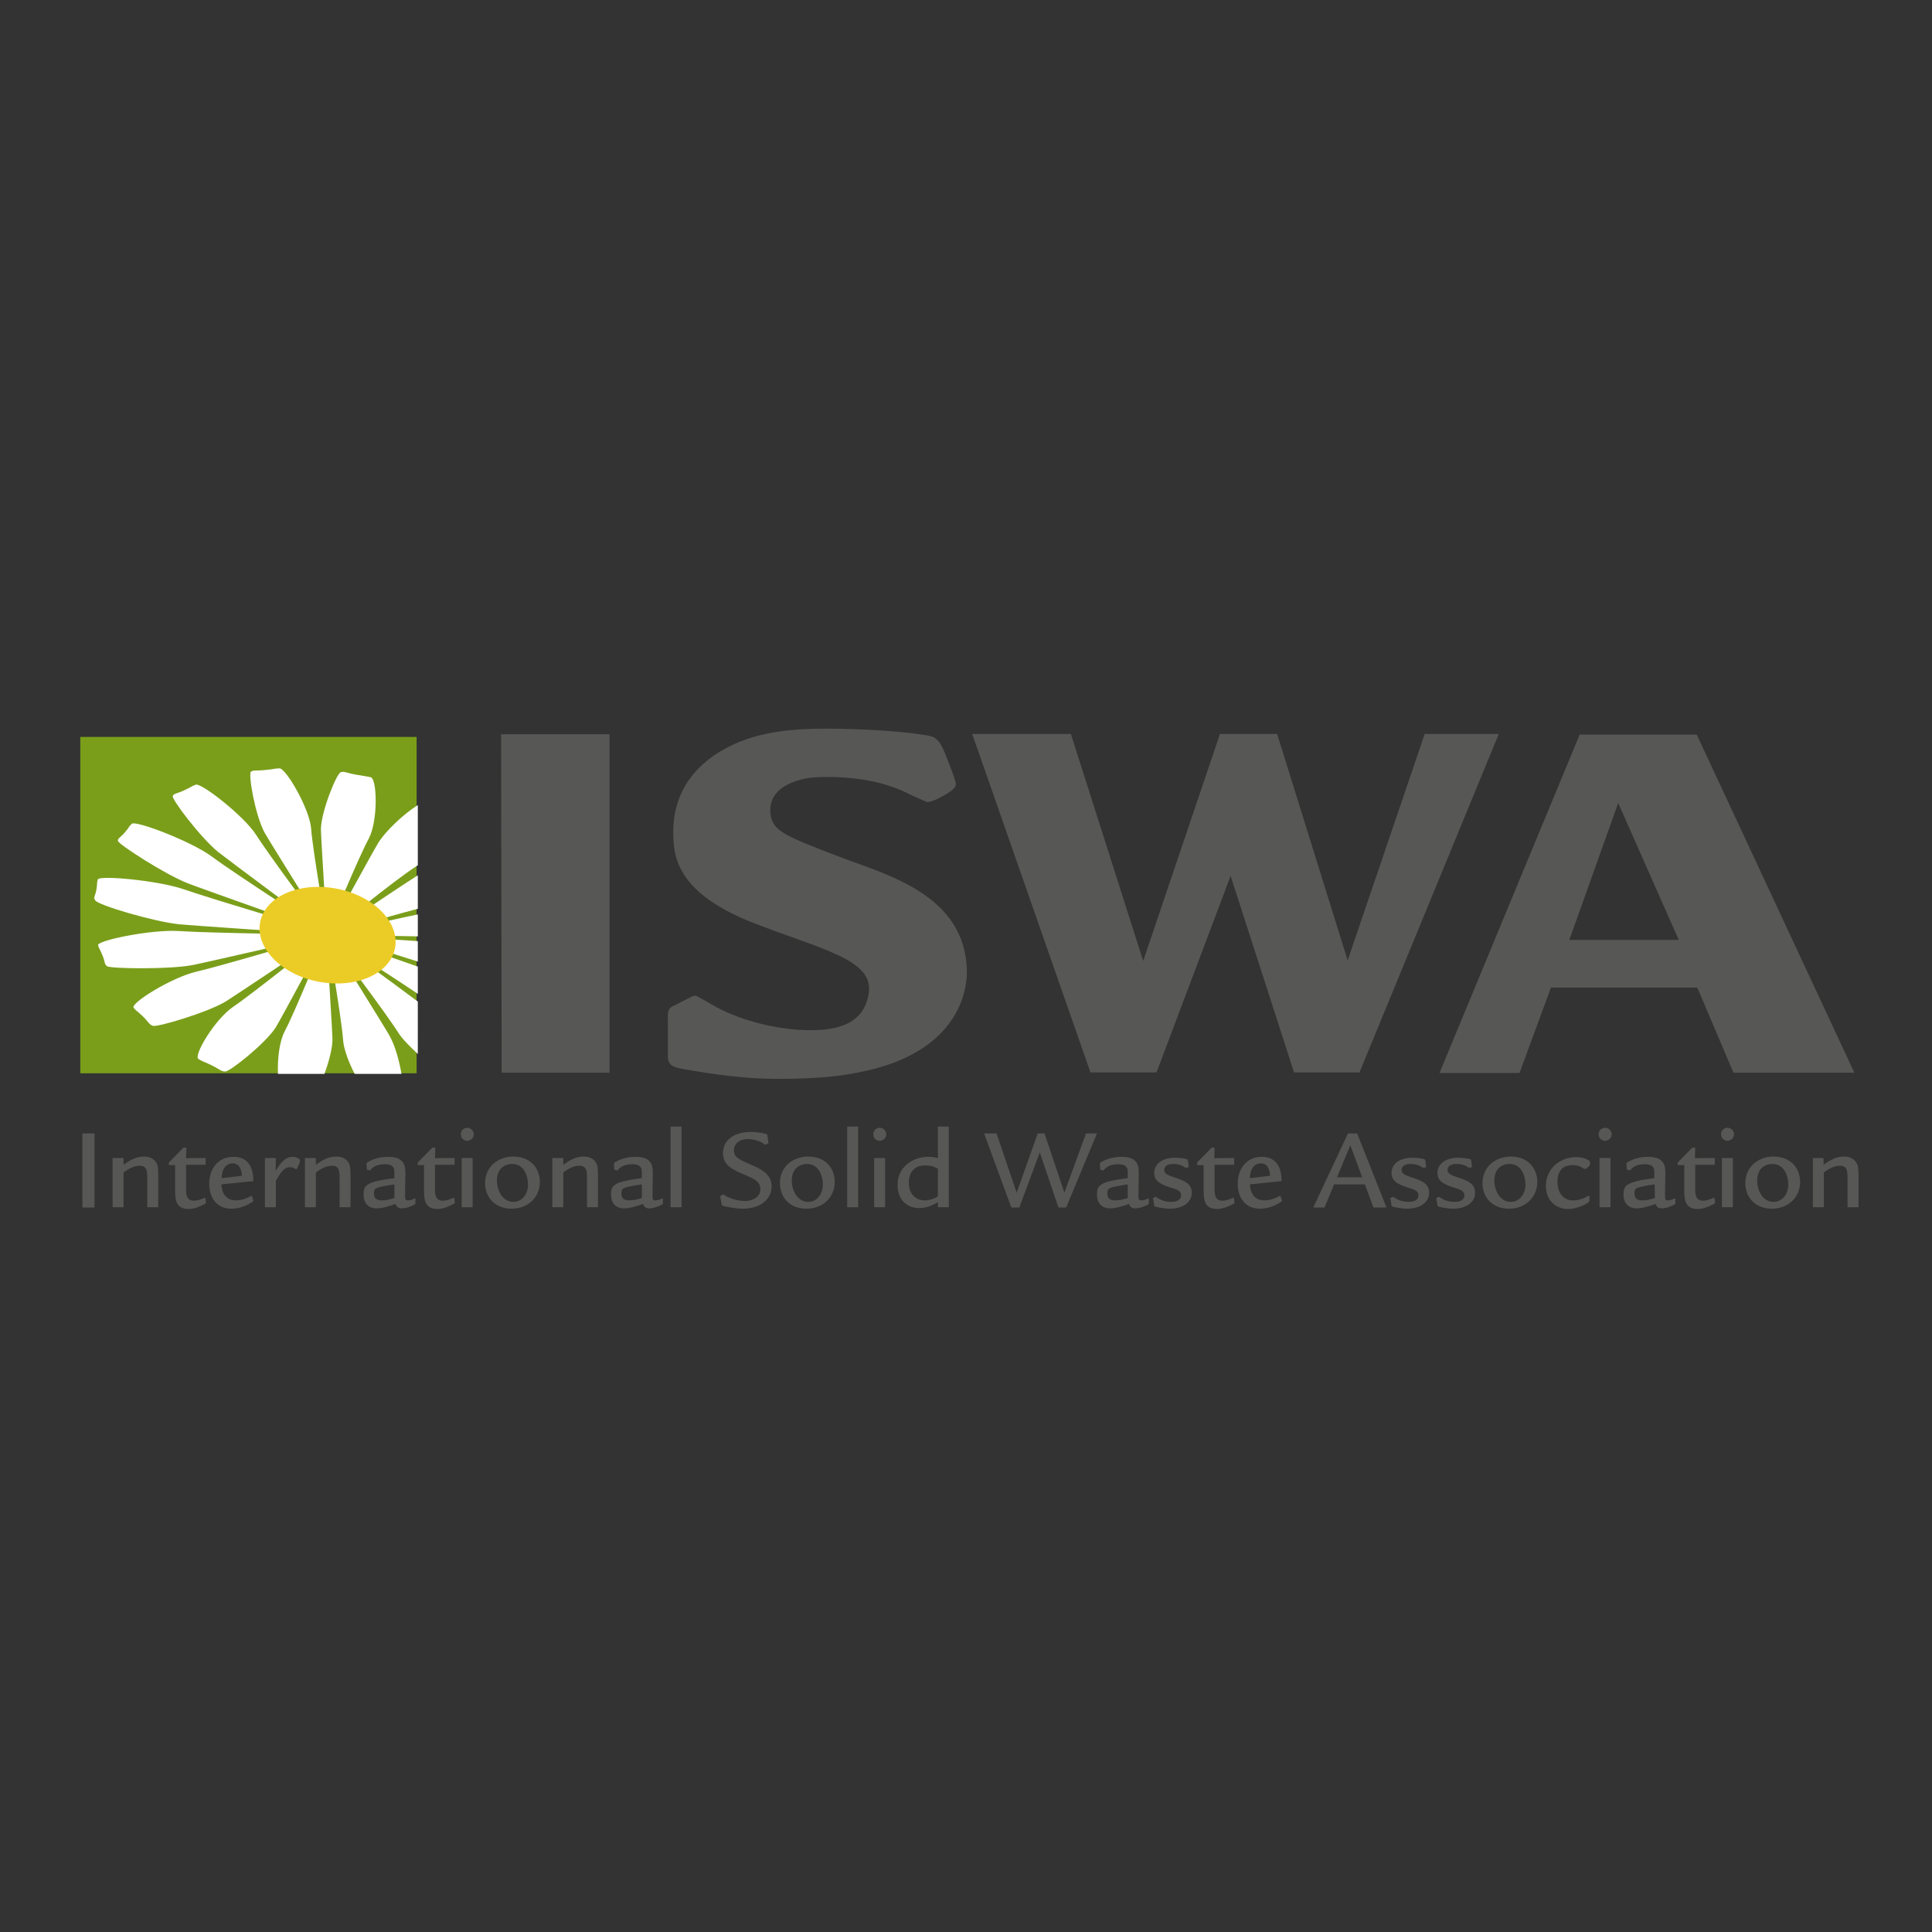 <?xml version="1.0" encoding="utf-8"?>
<!-- Generator: Adobe Illustrator 19.0.0, SVG Export Plug-In . SVG Version: 6.00 Build 0)  -->
<svg version="1.1" id="layer" xmlns="http://www.w3.org/2000/svg" xmlns:xlink="http://www.w3.org/1999/xlink" x="0px" y="0px"
	 viewBox="-153 -46 652 652" style="enable-background:new -153 -46 652 652;" xml:space="preserve">
<rect x="-153" y="-46" width="652" height="652" fill="#333333" stroke="none"/>
<style type="text/css">
	.st0{fill:#7A9E1A;}
	.st1{fill:#575756;}
	.st2{fill:#FFFFFF;}
	.st3{fill:#EBCC26;}
</style>
<rect x="-125.9" y="202.7" class="st0" width="113.5" height="113.5"/>
<path class="st1" d="M-121.1,336.5v25h-4.1v-25H-121.1z M-111.3,344.8l0,2.3c1.9-1.4,4.1-2.8,6.9-2.8c2.1,0,3.4,0.9,4.1,2
	c0.7,1.1,0.7,2.6,0.7,5v10.1h-3.7V352c0-2.6,0-4.6-2.6-4.6c-1.9,0-3.9,1.1-5.4,2.3v11.7h-3.7v-16.6H-111.3z M-83.6,344.8v2.3h-6.6v8
	c0,1.7,0,4.1,2.6,4.1c1.5,0,3-0.7,3.7-1l0.2,0.1l0.2,1.4c0,0.2,0.1,0.3-0.4,0.6c-1.5,0.8-3.5,1.7-5.5,1.7c-4.5,0-4.5-3.7-4.5-6.4
	l0-8.4H-96v-0.9l4.9-5h1l-0.1,3.6C-90.2,344.8-83.6,344.8-83.6,344.8z M-78.3,353.7c0.2,3.2,1.7,5.4,4.9,5.4c1.8,0,3.6-0.6,5.1-1.5
	l0.3,0l0.5,1.5c0.1,0.2-0.1,0.4-0.3,0.5c-1,0.7-3.7,2.3-7,2.3c-5.8,0-7.6-4.6-7.6-8.4c0-5.2,3.1-9.1,8.2-9.1c5.6,0,6.7,4.6,6.7,8.2
	L-78.3,353.7z M-71.4,350.8c0-0.8-0.2-4.2-3.1-4.2c-2,0-3.6,1.6-3.7,5L-71.4,350.8z M-59.9,344.8l-0.1,4.4c1.5-2.4,3-4.8,5.7-4.8
	c1.2,0,2.1,0.6,2.3,0.7c0.2,0.2,0.2,0.4,0.2,0.6c0,0.3,0,0.4-0.1,0.7l-0.9,2.1h-0.6c-0.4-0.3-0.7-0.6-1.7-0.6
	c-1.7,0-2.7,0.9-4.8,4.6v8.9h-3.7v-16.6H-59.9L-59.9,344.8z M-46.4,344.8l0,2.3c1.9-1.4,4.1-2.8,6.9-2.8c2.1,0,3.4,0.9,4.1,2
	c0.7,1.1,0.7,2.6,0.7,5v10.1h-3.7V352c0-2.6,0-4.6-2.6-4.6c-1.9,0-3.9,1.1-5.4,2.3v11.7h-3.7v-16.6H-46.4z M-29.3,346.9
	c0-0.4,0.1-0.5,0.4-0.7c2.9-1.8,6.2-1.8,6.9-1.8c5.9,0,5.8,3.5,5.8,5.9l-0.1,6.7c0,1.6,0,2.1,0.9,2.1c1,0,1.9-0.4,2.4-0.7l0.2,0.1
	v1.5c0,0.3-0.1,0.4-0.3,0.5c-0.5,0.3-2.6,1.3-4.3,1.3c-1.6,0-2-1.1-2.1-1.5c-1.4,0.5-4.2,1.5-6.5,1.5c-1.2,0-4.3-0.5-4.3-4.7
	c0-3,0.7-4.3,10.4-5.5c0-2.8,0-3.2-0.5-3.8c-0.7-0.9-2.2-0.9-2.8-0.9c-3,0-4.2,1.2-4.9,2.1l-1.1-0.3L-29.3,346.9z M-19.9,353.7
	c-0.8,0.1-2.8,0.4-5,0.9c-1.4,0.4-1.9,0.7-1.9,2.1c0,1,0.2,2.4,2.6,2.4c1.6,0,3.1-0.4,4.3-0.8L-19.9,353.7L-19.9,353.7z M0.4,344.8
	v2.3h-6.6v8c0,1.7,0,4.1,2.6,4.1c1.5,0,3-0.7,3.7-1l0.2,0.1l0.2,1.4c0,0.2,0.1,0.3-0.4,0.6c-1.5,0.8-3.5,1.7-5.5,1.7
	c-4.5,0-4.5-3.7-4.5-6.4l0-8.4H-12v-0.9l4.9-5h1l-0.1,3.6C-6.2,344.8,0.4,344.8,0.4,344.8z M2.5,336.8c0-1.3,1-2.2,2.2-2.2
	c1.2,0,2.2,1,2.2,2.2c0,1.4-1.3,2.2-2.2,2.2C3.8,339,2.5,338.3,2.5,336.8z M6.5,344.8v16.6H2.8v-16.6H6.5z M29.2,352.8
	c0,5.2-3.9,9.1-9.6,9.1c-5.6,0-8.9-3.9-8.9-8.6c0-5.5,4.3-9,9.6-9C26.9,344.4,29.2,349.2,29.2,352.8z M14.7,352.4
	c0,3.3,1.9,7.2,5.5,7.2c3,0,5-2.6,5-5.9c0-2.4-1.1-6.9-5.4-6.9C18,346.8,14.7,347.8,14.7,352.4z M37.1,344.8l0,2.3
	c1.9-1.4,4.1-2.8,6.9-2.8c2.1,0,3.4,0.9,4.1,2c0.7,1.1,0.7,2.6,0.7,5v10.1h-3.7V352c0-2.6,0-4.6-2.6-4.6c-1.9,0-3.9,1.1-5.4,2.3
	v11.7h-3.7v-16.6H37.1z M54.2,346.9c0-0.4,0.1-0.5,0.4-0.7c2.9-1.8,6.2-1.8,6.9-1.8c5.9,0,5.8,3.5,5.8,5.9l-0.1,6.7
	c0,1.6,0,2.1,0.9,2.1c1,0,1.9-0.4,2.4-0.7l0.2,0.1v1.5c0,0.3-0.1,0.4-0.3,0.5c-0.5,0.3-2.6,1.3-4.3,1.3c-1.6,0-2-1.1-2.1-1.5
	c-1.4,0.5-4.2,1.5-6.5,1.5c-1.2,0-4.3-0.5-4.3-4.7c0-3,0.7-4.3,10.4-5.5c0-2.8,0-3.2-0.5-3.8c-0.7-0.9-2.2-0.9-2.8-0.9
	c-3,0-4.2,1.2-4.9,2.1l-1.1-0.3L54.2,346.9z M63.6,353.7c-0.8,0.1-2.8,0.4-5,0.9c-1.4,0.4-1.9,0.7-1.9,2.1c0,1,0.2,2.4,2.6,2.4
	c1.6,0,3.1-0.4,4.3-0.8L63.6,353.7L63.6,353.7z M77,334.2v27.2h-3.7v-27.2H77z M106.3,339.5c0,0.2,0,0.3-0.1,0.4l-0.7,0.3
	c-0.1,0.1-0.2,0.1-0.2,0.1c-0.2,0-0.8-0.5-1-0.6c-1.1-0.6-2.9-1.3-4.8-1.3c-2.4,0-4.8,1.1-4.8,3.8c0,2.3,1.5,3,5.6,4.8
	c3.5,1.5,7.1,3.2,7.1,7.4c0,3.9-3.3,7.5-9.7,7.5c-2.5,0-5.8-0.7-6.5-0.9c-0.5-0.2-0.7-0.3-0.7-0.6l-0.4-2.4c0-0.3,0-0.4,0.2-0.5
	l0.6-0.3c0,0,0.2-0.1,0.2-0.1c0.1,0,0.7,0.4,0.8,0.5c1.9,1,4.2,1.7,6.5,1.7c2.6,0,5.2-1.3,5.2-4c0-2.6-2.1-3.5-5.2-4.8
	c-4-1.7-7.4-3.1-7.4-7.4c0-4.3,3.7-7.1,9.4-7.1c2.6,0,4.8,0.6,5.2,0.7c0.2,0,0.4,0.2,0.4,0.6L106.3,339.5z M128.7,352.8
	c0,5.2-3.9,9.1-9.6,9.1c-5.6,0-8.9-3.9-8.9-8.6c0-5.5,4.3-9,9.6-9C126.5,344.4,128.7,349.2,128.7,352.8z M114.2,352.4
	c0,3.3,1.9,7.2,5.5,7.2c3,0,5-2.6,5-5.9c0-2.4-1.1-6.9-5.4-6.9C117.6,346.8,114.2,347.8,114.2,352.4z M136.6,334.2v27.2h-3.7v-27.2
	H136.6z M141.7,336.8c0-1.3,1-2.2,2.2-2.2c1.2,0,2.2,1,2.2,2.2c0,1.4-1.3,2.2-2.2,2.2C143,339,141.7,338.3,141.7,336.8z
	 M145.7,344.8v16.6H142v-16.6H145.7z M167.2,334.2v27.2h-3.7l0-1.7c-1.1,0.6-3.3,2-6.2,2c-4.9,0-7.4-3.5-7.4-7.8c0-6,5-9.5,10.4-9.5
	c1.4,0,2.3,0.2,3.2,0.4v-10.6H167.2z M163.5,348.4c-0.6-0.3-1.8-1.1-4.2-1.1c-2,0-3.3,0.6-4.1,1.5c-1.3,1.3-1.5,3.3-1.5,4.3
	c0,3.9,2.4,6,5.4,6c0.7,0,2.3-0.1,4.4-1.3V348.4z M183.3,336.5l6.8,20l7.1-20h2.3l6.7,20l7.3-20h3.7l-10.4,25h-2.6l-6.3-18.6
	l-6.9,18.6h-2.7l-9.2-25H183.3z M218.2,346.9c0-0.4,0.1-0.5,0.4-0.7c2.9-1.8,6.2-1.8,6.9-1.8c5.9,0,5.8,3.5,5.8,5.9l-0.1,6.7
	c0,1.6,0,2.1,0.9,2.1c1,0,1.9-0.4,2.4-0.7l0.2,0.1v1.5c0,0.3-0.1,0.4-0.3,0.5c-0.5,0.3-2.6,1.3-4.3,1.3c-1.6,0-2-1.1-2.1-1.5
	c-1.4,0.5-4.2,1.5-6.5,1.5c-1.2,0-4.3-0.5-4.3-4.7c0-3,0.7-4.3,10.4-5.5c0-2.8,0-3.2-0.5-3.8c-0.7-0.9-2.2-0.9-2.8-0.9
	c-3,0-4.2,1.2-4.9,2.1l-1.1-0.3L218.2,346.9z M227.6,353.7c-0.8,0.1-2.8,0.4-5,0.9c-1.4,0.4-1.9,0.7-1.9,2.1c0,1,0.2,2.4,2.6,2.4
	c1.6,0,3.1-0.4,4.3-0.8L227.6,353.7L227.6,353.7z M247.1,348.1c-0.8-0.6-2.1-1.3-4.2-1.3c-2.7,0-3,1.5-3,2c0,1.3,1.1,1.8,3.9,2.7
	c2.6,0.9,5.4,1.8,5.4,5c0,3.4-3.2,5.4-7.4,5.4c-2.2,0-4.5-0.6-5-0.7c-0.2-0.1-0.2-0.2-0.3-0.4l-0.4-2.5l1-0.4
	c0.7,0.5,2.3,1.7,5.2,1.7c2.9,0,3.3-1.5,3.3-2.2c0-1.5-1.4-2-3.5-2.6c-2.9-1-5.6-1.9-5.6-5c0-2.4,2-5.1,7.1-5.1c1.6,0,3.4,0.3,4,0.5
	c0.2,0.1,0.2,0.2,0.3,0.4l0.3,2.3L247.1,348.1z M263.5,344.8v2.3h-6.6v8c0,1.7,0,4.1,2.6,4.1c1.5,0,3-0.7,3.7-1l0.2,0.1l0.2,1.4
	c0,0.2,0.1,0.3-0.4,0.6c-1.5,0.8-3.5,1.7-5.5,1.7c-4.5,0-4.5-3.7-4.5-6.4l0-8.4h-2.2v-0.9l4.9-5h1l-0.1,3.6
	C256.8,344.8,263.5,344.8,263.5,344.8z M268.8,353.7c0.2,3.2,1.7,5.4,4.9,5.4c1.8,0,3.6-0.6,5.1-1.5l0.3,0l0.5,1.5
	c0.1,0.2-0.1,0.4-0.3,0.5c-1,0.7-3.7,2.3-7,2.3c-5.8,0-7.6-4.6-7.6-8.4c0-5.2,3.1-9.1,8.1-9.1c5.6,0,6.7,4.6,6.7,8.2L268.8,353.7z
	 M275.6,350.8c0-0.8-0.2-4.2-3.1-4.2c-2,0-3.6,1.6-3.7,5L275.6,350.8z M305,336.5l9.9,25h-4.4l-2.9-7.8h-10.4l-3.2,7.8h-3.8l11.7-25
	H305z M306.7,351.3l-4-10.8l-4.5,10.8H306.7z M327.2,348.1c-0.8-0.6-2.1-1.3-4.2-1.3c-2.7,0-3,1.5-3,2c0,1.3,1.1,1.8,3.9,2.7
	c2.6,0.9,5.4,1.8,5.4,5c0,3.4-3.2,5.4-7.4,5.4c-2.2,0-4.5-0.6-5-0.7c-0.2-0.1-0.2-0.2-0.3-0.4l-0.4-2.5l1-0.4
	c0.7,0.5,2.3,1.7,5.2,1.7c2.9,0,3.3-1.5,3.3-2.2c0-1.5-1.4-2-3.5-2.6c-2.9-1-5.6-1.9-5.6-5c0-2.4,2-5.1,7.1-5.1c1.6,0,3.4,0.3,4,0.5
	c0.2,0.1,0.2,0.2,0.3,0.4l0.3,2.3L327.2,348.1z M342.7,348.1c-0.8-0.6-2.1-1.3-4.2-1.3c-2.7,0-3,1.5-3,2c0,1.3,1.1,1.8,3.9,2.7
	c2.6,0.9,5.4,1.8,5.4,5c0,3.4-3.2,5.4-7.4,5.4c-2.2,0-4.5-0.6-5-0.7c-0.2-0.1-0.2-0.2-0.3-0.4l-0.4-2.5l1-0.4
	c0.7,0.5,2.3,1.7,5.2,1.7c2.9,0,3.3-1.5,3.3-2.2c0-1.5-1.4-2-3.5-2.6c-2.9-1-5.6-1.9-5.6-5c0-2.4,2-5.1,7.1-5.1c1.6,0,3.4,0.3,4,0.5
	c0.2,0.1,0.2,0.2,0.3,0.4l0.3,2.3L342.7,348.1z M365.8,352.8c0,5.2-3.9,9.1-9.6,9.1c-5.6,0-8.9-3.9-8.9-8.6c0-5.5,4.3-9,9.7-9
	C363.5,344.4,365.8,349.2,365.8,352.8z M351.3,352.4c0,3.3,1.9,7.2,5.5,7.2c3,0,5-2.6,5-5.9c0-2.4-1.1-6.9-5.4-6.9
	C354.6,346.8,351.3,347.8,351.3,352.4z M381.5,348.4c-0.9-0.6-1.9-1.2-3.8-1.2c-4.5,0-5.1,3.5-5.1,5.6c0,3.8,2,6.3,5.3,6.3
	c1.8,0,3.6-0.6,5.2-1.6l0.3,0.2v1.5c0,0.3-0.1,0.4-0.4,0.6c-0.5,0.4-3.5,2.2-6.8,2.2c-4.3,0-7.5-3-7.5-7.8c0-5.9,4.8-9.7,10.3-9.7
	c1.5,0,3.3,0.4,4.4,1.3c0.2,0.2,0.2,0.4,0.2,0.8c0,0.5,0,0.6-0.2,0.8l-1.2,1.1L381.5,348.4L381.5,348.4z M386.5,336.8
	c0-1.3,1-2.2,2.2-2.2c1.2,0,2.2,1,2.2,2.2c0,1.4-1.3,2.2-2.2,2.2C387.8,339,386.5,338.3,386.5,336.8z M390.5,344.8v16.6h-3.7v-16.6
	H390.5z M395.9,346.9c0-0.4,0.1-0.5,0.4-0.7c2.9-1.8,6.2-1.8,6.9-1.8c5.9,0,5.8,3.5,5.8,5.9l-0.1,6.7c0,1.6,0,2.1,0.9,2.1
	c1,0,1.9-0.4,2.4-0.7l0.2,0.1v1.5c0,0.3-0.1,0.4-0.3,0.5c-0.5,0.3-2.6,1.3-4.3,1.3c-1.6,0-2-1.1-2.1-1.5c-1.4,0.5-4.2,1.5-6.5,1.5
	c-1.2,0-4.3-0.5-4.3-4.7c0-3,0.8-4.3,10.4-5.5c0-2.8,0-3.2-0.5-3.8c-0.7-0.9-2.2-0.9-2.8-0.9c-3,0-4.2,1.2-4.9,2.1l-1.1-0.3
	L395.9,346.9z M405.4,353.7c-0.8,0.1-2.8,0.4-5,0.9c-1.4,0.4-1.8,0.7-1.8,2.1c0,1,0.2,2.4,2.6,2.4c1.6,0,3.1-0.4,4.3-0.8
	L405.4,353.7L405.4,353.7z M425.7,344.8v2.3h-6.6v8c0,1.7,0,4.1,2.6,4.1c1.5,0,3-0.7,3.7-1l0.2,0.1l0.2,1.4c0,0.2,0.1,0.3-0.4,0.6
	c-1.5,0.8-3.5,1.7-5.5,1.7c-4.5,0-4.5-3.7-4.5-6.4l0-8.4h-2.2v-0.9l4.9-5h1l-0.1,3.6C419.1,344.8,425.7,344.8,425.7,344.8z
	 M427.8,336.8c0-1.3,1-2.2,2.2-2.2c1.2,0,2.2,1,2.2,2.2c0,1.4-1.3,2.2-2.2,2.2C429.1,339,427.8,338.3,427.8,336.8z M431.8,344.8
	v16.6h-3.7v-16.6H431.8z M454.5,352.8c0,5.2-3.9,9.1-9.6,9.1c-5.6,0-8.9-3.9-8.9-8.6c0-5.5,4.3-9,9.6-9
	C452.2,344.4,454.5,349.2,454.5,352.8z M440,352.4c0,3.3,1.8,7.2,5.5,7.2c3,0,5-2.6,5-5.9c0-2.4-1.1-6.9-5.4-6.9
	C443.3,346.8,440,347.8,440,352.4z M462.4,344.8l0,2.3c1.9-1.4,4.1-2.8,6.9-2.8c2.1,0,3.4,0.9,4.1,2c0.8,1.1,0.8,2.6,0.8,5v10.1
	h-3.7V352c0-2.6,0-4.6-2.6-4.6c-1.9,0-3.9,1.1-5.4,2.3v11.7h-3.7v-16.6H462.4z"/>
<path class="st1" d="M52.7,201.8v114.2H16.3l-0.2-114.2H52.7z M154.7,222.4c-4.4-2.2-5.6-2.5-6.5-2.8c-10.3-3.8-23-3.6-27.1-3.2
	c-2,0.2-15.1,1.9-14.1,12.1c0.6,6,4.9,7.6,23.7,14.8c15.5,5.9,41.9,12.6,42.6,38.1c0.2,7.2-3.1,28.1-36.5,34.5
	c-4.1,0.8-11.5,2.2-27.4,2.2c-10.2,0-21.3-1.4-32.2-3.4c-1.8-0.4-4.6-0.6-4.8-3.8v-13.3c-0.2-3.4,0.9-3.7,2.8-4.6l4.5-2.3
	c0.7-0.4,1.6-0.7,2.1-0.7c0.2,0,5.8,3.2,6.8,3.8c10,5.3,20.7,7.2,27.5,7.7c12.9,0.9,22.6-1.6,24.1-12.5
	c1.6-11.3-16.2-14.6-39.6-23.8C75,255,74.2,242.6,74.2,234.8c0-16,10.3-23.3,13.5-25.7c9.1-6.1,19.5-9.2,37.7-9.2
	c13.9,0,28.9,1.1,35.5,2.5c3.2,0.6,4.5,4.4,6.2,8.9c0,0,2.5,6.1,2.5,7.4c0,1.3-2.2,2.7-4.3,3.9c-3,1.7-5.2,2.3-5.7,2L154.7,222.4
	L154.7,222.4z M208.4,201.7l24.4,76.6l25.9-76.6H278l23.8,76.4l26-76.4h25l-47,114.2h-22.1l-21.4-66.3l-25,66.3H215l-39.9-114.2
	H208.4z M413.5,271.1L393.1,225l-16.5,46.2H413.5L413.5,271.1z M419.6,201.9L472.8,316H432l-12.2-28.7h-49.4l-10.6,28.8h-27
	l47.3-114.2L419.6,201.9L419.6,201.9z"/>
<path class="st2" d="M-42.5,269.6C-42.5,269.6-42.5,269.6-42.5,269.6C-42.5,269.6-42.5,269.6-42.5,269.6L-42.5,269.6
	c0.3,2.1,4.8,28.4,5.3,35.5c0.2,2.9,1.9,7.5,3.9,11.3h15.8c-0.9-5.1-2.3-9.7-4-12.8c-1.3-2.4-18.2-29.5-20.8-33.6
	c2.8,3.7,19.8,26.2,23.9,32.8c1.3,2,3.9,4.5,6.4,6.9V292C-22.1,284.4-40.6,271.1-42.5,269.6C-42.5,269.6-42.5,269.6-42.5,269.6z
	 M-12,270v-7.4c-12.7,2.6-26.1,6-29.5,6.7c3.3-1,16.8-5.3,29.5-8.6v-11.3c-8.8,5.6-28.2,18.8-30.2,20.1C-40,269.5-25.5,269.7-12,270
	z M-92.7,265.9c3.7,0.4,46.7,3.3,49.9,3.5c0,0,0,0-0.1,0c-2.6,0-39.6-0.5-49.7-1.2c-9.3-0.6-27.8,3.2-27.3,4.8
	c0.5,1.6,0.4,0.8,1.4,3.2c1.1,2.6,0.6,3.2,1.7,3.9c1.3,0.8,20.8,1.1,28.7-0.4c3.3-0.6,39.3-8.9,44.7-10.1
	c-4.8,1.4-34.6,10.3-43.3,12.3c-8.5,2-22.4,10.7-21.2,12.2c1.3,1.5,0.8,0.7,2.9,2.7c2.3,2.2,2.2,2.9,3.6,3.4
	c1.6,0.5,18.7-4.6,24.7-8.3c2.6-1.6,31.9-21.2,33.8-22.5c0,0,0,0,0.1,0c-0.8,0.6-24.5,19.6-31.4,24.3c-6.3,4.2-13.7,16.7-11.8,17.7
	c1.9,1.1,1,0.5,4,1.9c3.2,1.5,3.5,2.3,5,2.3c1.6,0.1,13.7-9.6,17-14.8c1.5-2.3,16.9-31.2,17.2-31.2c0,0,0,0,0,0
	c-0.2,0-10.6,25.9-14.1,32.4c-1.8,3.4-2.5,9.3-2.3,14.4h15.7c1.4-3.8,2.7-8.6,2.7-11.5c0-2.6-2-33.8-2.1-35.3c0,0,0-0.1,0-0.1
	s0,0,0,0c0,0,0,0,0,0s0,0,0,0c0,0,0,0,0,0c0,0,0-0.1,0-0.1c0.1,0,0.1,0,0.1,0c0,0,0,0,0,0c0,0,0,0,0,0c0,0,0,0,0,0c0,0,0,0,0,0
	c0,0,0.1,0,0.1,0c0,0,0,0,0,0c0,0,0,0,0,0c0,0,0,0,0.1,0c0,0,0,0,0,0c0,0,0,0,0,0c0,0,0,0,0,0c0,0,0,0,0,0c0,0-0.1,0-0.1,0h0l0.2,0
	c0,0,0-0.1,0-0.1c0,0,0,0,0,0c0,0,0,0,0-0.1c0,0,0,0,0,0c0,0,0,0,0,0c0,0,0,0,0,0c0,0,0,0,0,0h0c0,0,0,0,0,0c0,0,0,0,0,0
	c0,0,0,0,0,0c0,0,0,0,0,0c0,0,0,0,0,0c0,0,0,0,0,0c0,0,0,0,0,0c0,0,0,0,0,0c0,0,0,0,0,0c0.8-2.7,10.6-26,14-32.3
	c3.1-5.9,2.8-20.1,0.6-20.6c-2.3-0.5-1.2-0.2-4.5-0.8c-3.7-0.6-4.3-1.3-5.6-0.9c-1.4,0.4-6.6,13.2-6.7,19.2c0,2.6,2,34.1,2.1,35.3
	c0,0,0,0,0,0c-0.3-1.9-4.9-28.3-5.4-35.5c-0.5-6.6-8.5-20.4-10.7-20.3c-2.3,0.1-1.1,0.2-4.3,0.5c-3.5,0.4-4.4,0-5.3,0.6
	c-1,0.8,1.4,14.7,4.6,20.6c1.3,2.4,18.2,29.4,20.8,33.5c-2.8-3.7-19.6-26.3-23.7-32.8c-4-6.3-18.5-17.6-20.3-16.9
	c-1.9,0.7-0.9,0.5-3.5,1.7c-2.8,1.4-3.9,1.2-4.3,2.1c-0.5,1,9.3,14,15.3,18.9c2.6,2.1,34.6,25.9,36.8,27.4c0,0,0,0,0,0.1
	c-1-0.7-31.4-20.3-39-26c-6.9-5.1-25.6-12.2-26.9-11c-1.3,1.2-0.5,0.7-2.1,2.6c-1.7,2.1-2.7,2.2-2.6,3.2
	c0.2,1.1,15.7,11.2,23.6,14.3c3.5,1.4,46.2,16.5,47,16.8c0,0,0,0,0,0c-0.8-0.2-38.3-11.3-48.1-14.7c-8.8-3.1-28.9-4.9-29.3-3.4
	c-0.4,1.6-0.1,0.8-0.4,3.1c-0.4,2.5-1.2,2.9-0.5,3.9C-120.2,259.4-101.2,265-92.7,265.9z M-25.2,238.2c-1.4,2.2-15.7,28.2-17,31.2
	c1.4-1.1,21.3-17.7,30.2-23.4v-20.3C-17.1,228.9-22.9,234.6-25.2,238.2z M-42.4,269.6C-42.4,269.6-42.4,269.6-42.4,269.6
	C-42.4,269.6-42.4,269.6-42.4,269.6C-42.4,269.6-42.4,269.6-42.4,269.6z M-42.4,269.5L-42.4,269.5L-42.4,269.5L-42.4,269.5
	L-42.4,269.5L-42.4,269.5C-42.4,269.5-42.3,269.5-42.4,269.5c0.1,0,0.1,0,0.1,0c0,0,0,0,0,0C-42.3,269.4-42.3,269.4-42.4,269.5
	L-42.4,269.5z M-42.4,269.6L-42.4,269.6L-42.4,269.6C-42.4,269.6-42.4,269.6-42.4,269.6C-42.4,269.6-42.4,269.6-42.4,269.6
	L-42.4,269.6L-42.4,269.6c1.8,1.3,19,12.1,30.4,19.8v-9.2c-12.5-4.4-27.7-9.7-30.3-10.6h0.1c2.4,0,17.5,4.9,30.2,8.9v-6.9
	C-25.8,270.7-39.9,269.7-42.4,269.6C-42.3,269.5-42.3,269.5-42.4,269.6C-42.3,269.5-42.4,269.6-42.4,269.6z"/>
<path class="st3" d="M-19.7,274c-1.7,8.7-13.2,13.7-25.8,11.3c-12.6-2.4-21.4-11.5-19.7-20.1c1.7-8.7,13.2-13.7,25.8-11.3
	C-26.9,256.3-18,265.3-19.7,274L-19.7,274z"/>
</svg>
